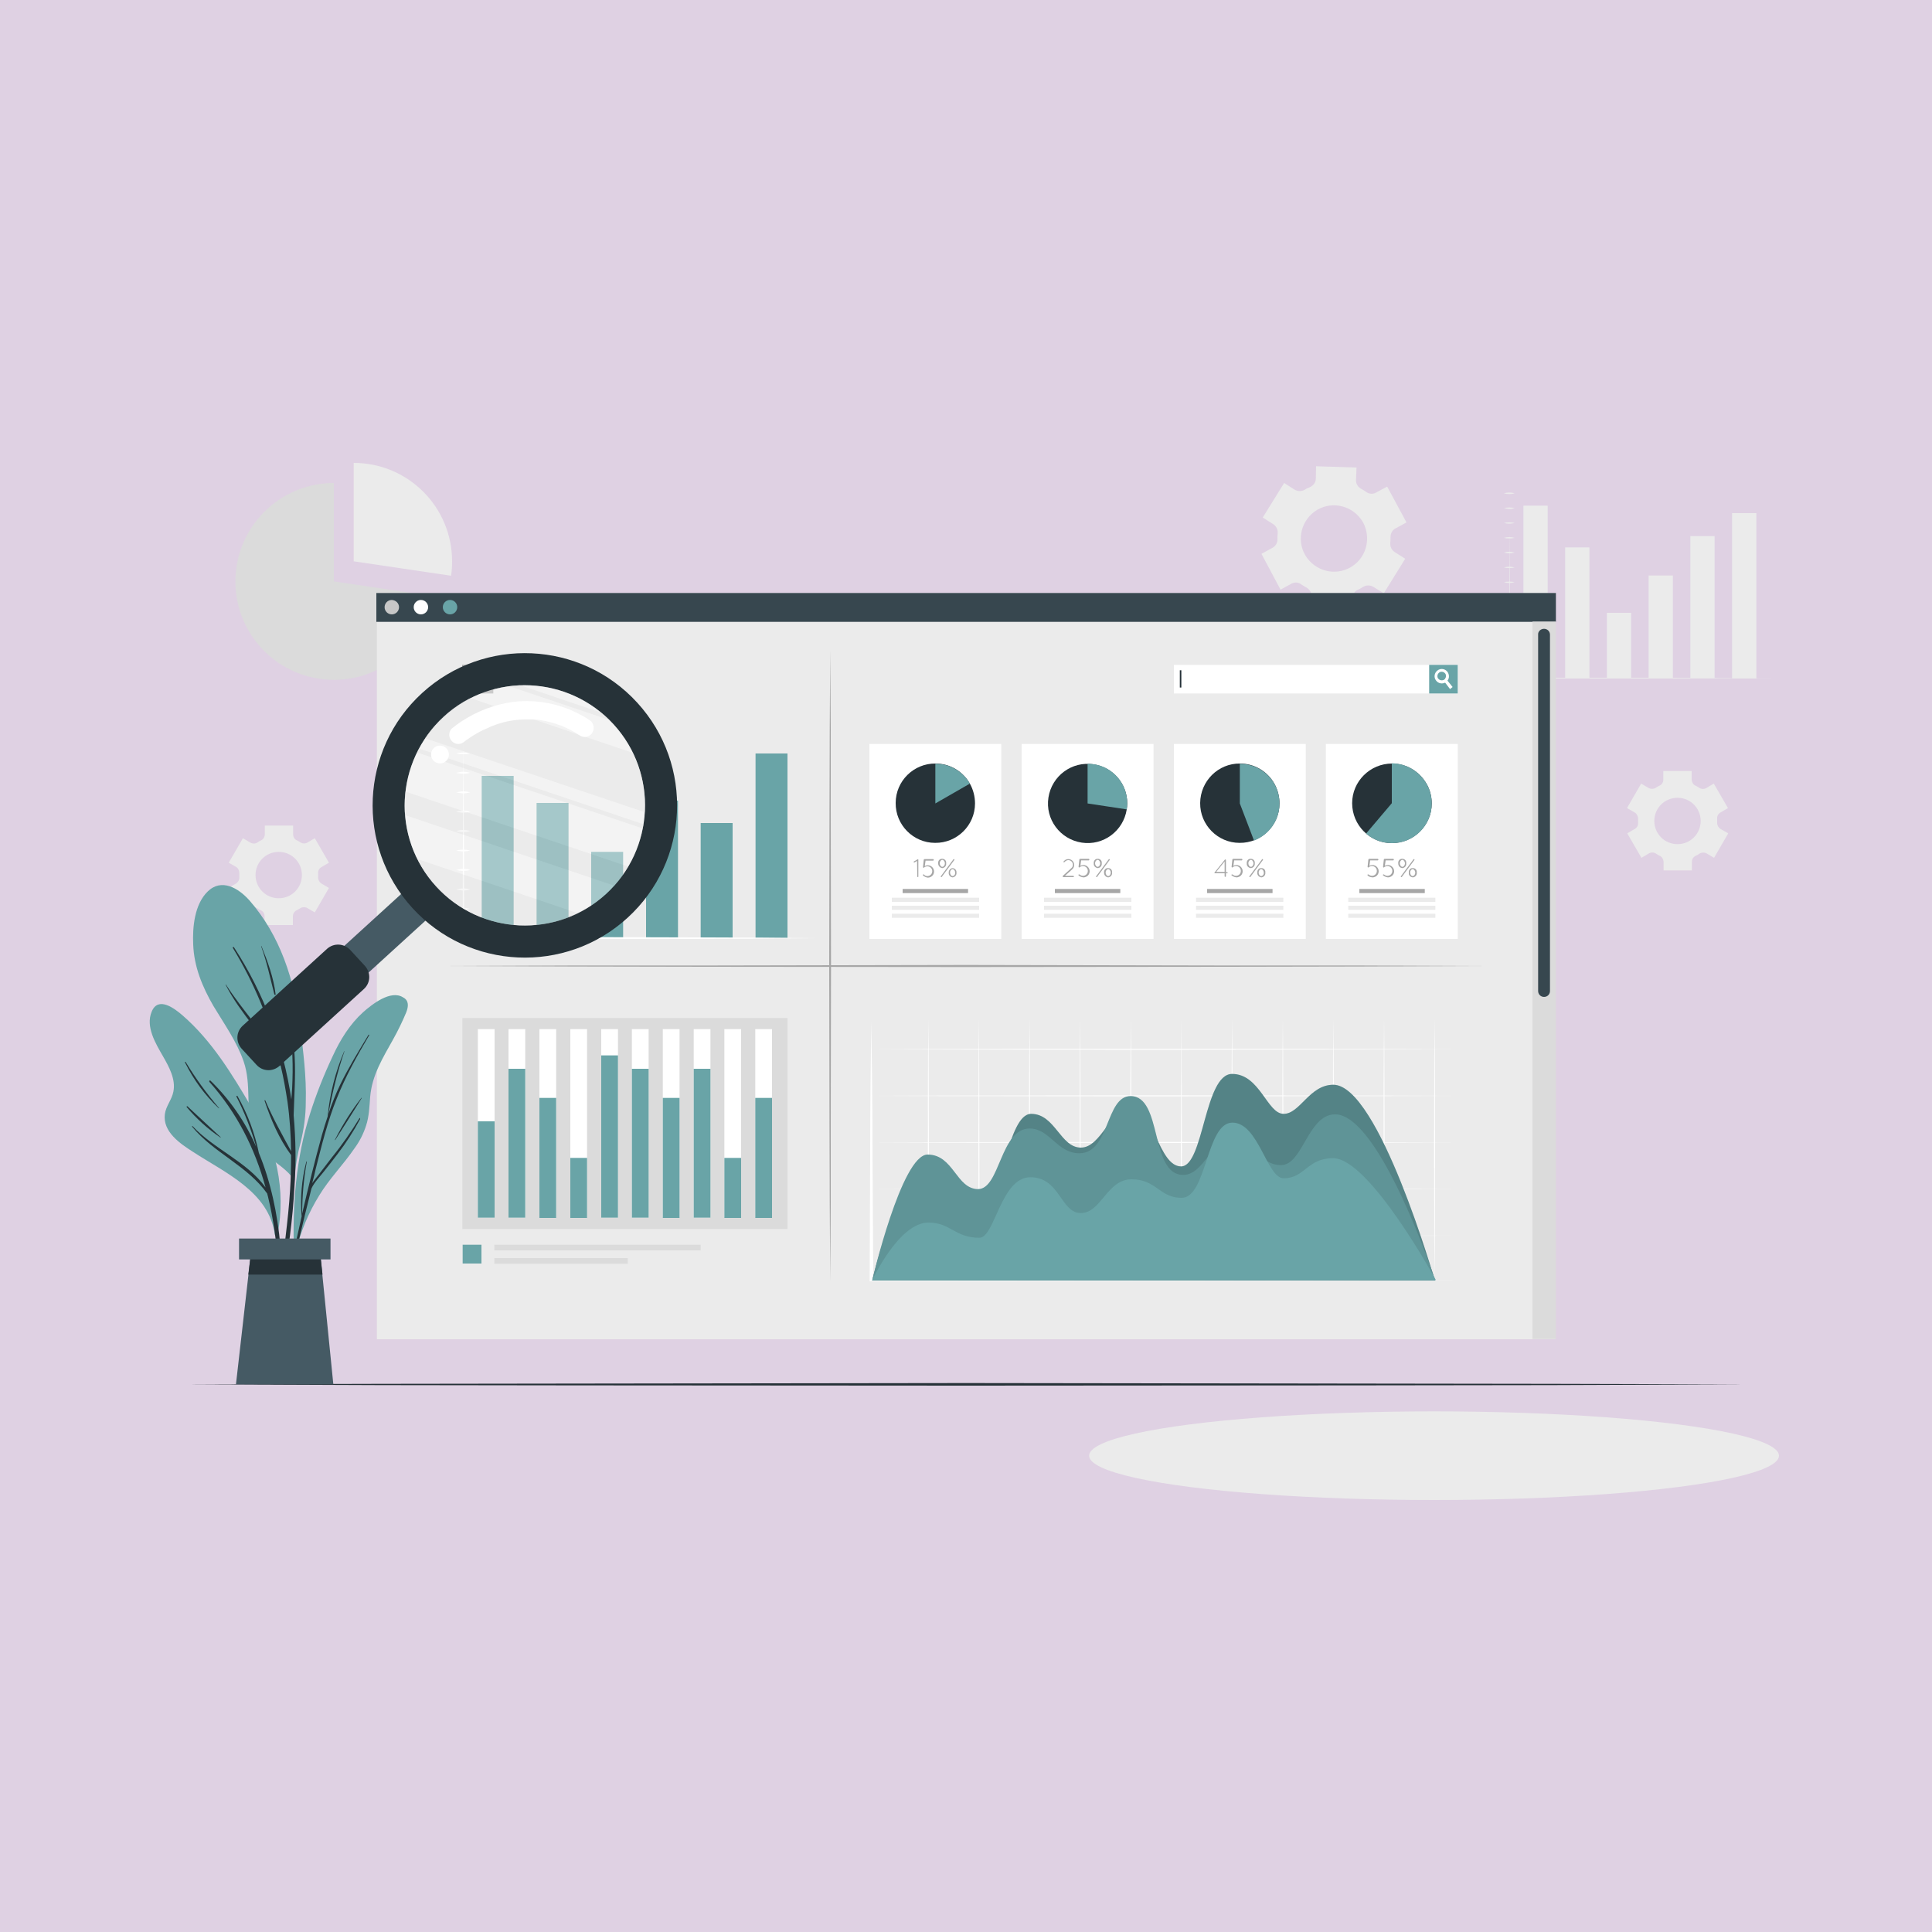 <?xml version="1.0" encoding="utf-8"?>
<!-- Generator: Adobe Illustrator 24.0.2, SVG Export Plug-In . SVG Version: 6.00 Build 0)  -->
<svg version="1.1" id="圖層_1" xmlns="http://www.w3.org/2000/svg" xmlns:xlink="http://www.w3.org/1999/xlink" x="0px" y="0px"
	 viewBox="0 0 750 750" style="enable-background:new 0 0 750 750;" xml:space="preserve">
<style type="text/css">
	.st0{fill:#DFD1E3;}
	.st1{fill:#EBEBEB;}
	.st2{fill:#DBDBDB;}
	.st3{fill:#C7C7C7;}
	.st4{fill:#263238;}
	.st5{fill:#37474F;}
	.st6{fill:#FFFFFF;}
	.st7{fill:#69A4A7;}
	.st8{fill:#A6A6A6;}
	.st9{opacity:0.2;enable-background:new    ;}
	.st10{opacity:0.1;}
	.st11{fill:#455A64;}
	.st12{opacity:0.4;}
</style>
<rect class="st0" width="750" height="750"/>
<g id="freepik--background-complete--inject-12">
	<path class="st1" d="M537.2,230.3l8.3-13.4l-4.1-2.6c-1.2-0.8-1.8-2.1-1.7-3.5c0.1-0.8,0.1-1.5,0.1-2.3c0-1.4,0.7-2.8,2-3.4
		l4.2-2.3l-7.5-13.9l-4.3,2.3c-1.2,0.7-2.7,0.6-3.8-0.2c-0.7-0.5-1.4-0.9-2.1-1.3c-1.2-0.7-2-2-1.9-3.4l0.2-4.8l-15.7-0.5l-0.1,4.8
		c0,1.4-0.9,2.6-2.1,3.2c-0.4,0.2-0.7,0.4-1.1,0.5s-0.7,0.4-1.1,0.6c-1.2,0.7-2.7,0.7-3.9,0l-4.1-2.6l-8.3,13.4l4.1,2.6
		c1.2,0.8,1.8,2.1,1.7,3.5c-0.1,0.8-0.1,1.5-0.1,2.3c0.1,1.4-0.7,2.7-2,3.4l-4.2,2.3l7.4,13.9l4.2-2.3c1.3-0.7,2.8-0.6,3.9,0.3
		c0.6,0.4,1.3,0.8,2,1.2c1.2,0.7,2,2,2,3.4l-0.1,4.9l15.7,0.5l0.2-4.8c0.1-1.4,0.9-2.7,2.2-3.2c0.4-0.2,0.7-0.3,1-0.5s0.7-0.4,1-0.6
		c1.2-0.7,2.7-0.7,3.9,0L537.2,230.3z M525.4,219.5c-5.8,4.2-13.8,2.8-18-2.9c-4.2-5.8-2.8-13.8,2.9-18c5.8-4.2,13.8-2.8,18,2.9
		c0.7,0.9,1.2,1.9,1.6,3C531.9,210,530.1,216.1,525.4,219.5z"/>
	<path class="st1" d="M91.6,336.5c0.9,0.5,1.3,1.5,1.3,2.4c0,0.3,0,0.5,0,0.8c0,0.3,0,0.5,0,0.8c0.1,1-0.4,1.9-1.3,2.5l-2.9,1.7
		l5.5,9.5l2.9-1.7c0.9-0.5,1.9-0.5,2.8,0.1c0.5,0.3,0.9,0.6,1.4,0.8c0.9,0.4,1.4,1.3,1.4,2.3v3.4h11v-3.4c0-1,0.6-1.9,1.4-2.3
		c0.5-0.3,1-0.5,1.4-0.8c0.8-0.5,1.9-0.6,2.8-0.1l2.9,1.7l5.5-9.5l-2.9-1.7c-0.8-0.5-1.3-1.4-1.3-2.4c0-0.3,0-0.5,0-0.8s0-0.5,0-0.8
		c-0.1-1,0.4-1.9,1.3-2.4l2.9-1.7l-5.5-9.5l-2.9,1.7c-0.9,0.5-1.9,0.4-2.7-0.1c-0.5-0.3-0.9-0.6-1.4-0.8c-0.9-0.4-1.4-1.3-1.4-2.3
		v-3.4h-11v3.4c0,1-0.6,1.9-1.4,2.3c-0.5,0.2-1,0.5-1.4,0.8c-0.8,0.6-1.9,0.6-2.8,0.1l-2.9-1.7l-5.5,9.5L91.6,336.5z M108.2,330.7
		c5,0,9,4,9,9s-4,9-9,9s-9-4-9-9S103.2,330.7,108.2,330.7z"/>
	<path class="st1" d="M634.6,315.4c0.8,0.5,1.3,1.4,1.3,2.4c0,0.3,0,0.5,0,0.8s0,0.5,0,0.8c0.1,1-0.4,1.9-1.3,2.4l-2.9,1.7l5.5,9.5
		l2.9-1.7c0.9-0.5,1.9-0.5,2.8,0.1c0.5,0.3,0.9,0.6,1.4,0.8c0.9,0.4,1.4,1.3,1.5,2.3v3.4h11v-3.4c0-1,0.6-1.9,1.5-2.3
		c0.5-0.2,1-0.5,1.4-0.8c0.8-0.5,1.9-0.6,2.8-0.1l2.9,1.7l5.5-9.5l-3-1.7c-0.8-0.5-1.3-1.4-1.3-2.4c0-0.3,0-0.5,0-0.8s0-0.5,0-0.8
		c-0.1-1,0.4-1.9,1.3-2.4l2.9-1.7l-5.5-9.5l-2.9,1.7c-0.9,0.5-1.9,0.5-2.8-0.1c-0.5-0.3-0.9-0.6-1.4-0.8c-0.9-0.4-1.4-1.3-1.5-2.3
		v-3.4h-11v3.4c0,1-0.6,1.9-1.5,2.3c-0.5,0.2-1,0.5-1.4,0.8c-0.8,0.5-1.9,0.6-2.8,0.1l-2.9-1.7l-5.5,9.5L634.6,315.4z M651.2,309.7
		c5,0,9,4,9,9c0,5-4,9-9,9s-9-4-9-9l0,0C642.2,313.7,646.2,309.7,651.2,309.7L651.2,309.7L651.2,309.7z"/>
	<path class="st2" d="M167.4,231.3c-3.1,20.9-22.5,35.3-43.4,32.2c-20.9-3.1-35.3-22.5-32.2-43.4c2.8-18.7,18.9-32.6,37.8-32.6v38.2
		L167.4,231.3z"/>
	<path class="st1" d="M175.5,217.9c0,1.9-0.1,3.7-0.4,5.6l-37.8-5.6v-38.2C158.4,179.7,175.5,196.8,175.5,217.9
		C175.5,217.8,175.5,217.9,175.5,217.9z"/>
	<rect x="149" y="246.3" class="st3" width="40.6" height="1"/>
	<path class="st3" d="M192.4,250.1c-1.9,0-3.4-1.5-3.4-3.3c0-1.9,1.5-3.4,3.3-3.4c1.9,0,3.4,1.5,3.4,3.3c0,0,0,0,0,0
		C195.7,248.6,194.2,250.1,192.4,250.1z M192.4,244.5c-1.3,0-2.4,1-2.4,2.3c0,1.3,1,2.4,2.3,2.4c1.3,0,2.4-1,2.4-2.3c0,0,0,0,0,0
		C194.7,245.5,193.7,244.5,192.4,244.5z"/>
	<rect x="202.7" y="244.7" class="st3" width="31.5" height="1.4"/>
	<rect x="202.7" y="247.5" class="st3" width="17.9" height="1.4"/>
	<rect x="591.4" y="196.3" class="st1" width="9.4" height="67.1"/>
	<rect x="607.6" y="212.5" class="st1" width="9.4" height="50.9"/>
	<rect x="623.8" y="237.9" class="st1" width="9.4" height="25.4"/>
	<rect x="640" y="223.4" class="st1" width="9.4" height="40"/>
	<rect x="656.2" y="208.1" class="st1" width="9.4" height="55.2"/>
	<rect x="672.4" y="199.2" class="st1" width="9.4" height="64.2"/>
	<path class="st1" d="M585.9,187.7l0.1,18.9l0.1,18.9l0.1,37.8l-0.2-0.2c8.7,0,17.3,0,26,0h26l26,0.1l26,0.1l-26,0.1l-26,0h-26
		c-8.7,0-17.3,0-26,0h-0.2v-0.2l0.1-37.8l0.1-18.9L585.9,187.7z"/>
	<path class="st1" d="M583.8,191.5c1.4-0.4,2.8-0.4,4.2,0c-0.7,0.2-1.4,0.3-2.1,0.3C585.2,191.8,584.5,191.7,583.8,191.5z"/>
	<path class="st1" d="M583.8,197.3c0.7-0.2,1.4-0.3,2.1-0.3c0.7,0,1.4,0.1,2.1,0.3c-0.7,0.2-1.4,0.3-2.1,0.3
		C585.2,197.5,584.5,197.4,583.8,197.3z"/>
	<path class="st1" d="M583.8,203c1.4-0.3,2.8-0.3,4.2,0C586.6,203.4,585.2,203.4,583.8,203L583.8,203z"/>
	<path class="st1" d="M583.8,208.8c1.4-0.4,2.8-0.4,4.2,0C586.6,209.1,585.2,209.1,583.8,208.8z"/>
	<path class="st1" d="M583.8,214.5c1.4-0.4,2.8-0.4,4.2,0C586.6,214.9,585.2,214.9,583.8,214.5z"/>
	<path class="st1" d="M583.8,220.3c1.4-0.4,2.8-0.4,4.2,0C586.6,220.6,585.2,220.6,583.8,220.3z"/>
	<path class="st1" d="M583.8,226c1.4-0.3,2.8-0.3,4.2,0C586.6,226.4,585.2,226.4,583.8,226z"/>
	<path class="st1" d="M583.8,231.8c1.4-0.3,2.8-0.3,4.2,0C586.6,232.1,585.2,232.1,583.8,231.8z"/>
	<path class="st1" d="M583.8,237.5c1.4-0.4,2.8-0.4,4.2,0C586.6,237.9,585.2,237.9,583.8,237.5z"/>
	<path class="st1" d="M583.8,243.3c1.4-0.4,2.8-0.4,4.2,0C586.6,243.6,585.2,243.6,583.8,243.3z"/>
	<path class="st1" d="M583.8,249c1.4-0.4,2.8-0.4,4.2,0C586.6,249.3,585.2,249.3,583.8,249z"/>
	<path class="st1" d="M583.8,254.8c1.4-0.4,2.8-0.4,4.2,0C586.6,255.1,585.2,255.1,583.8,254.8z"/>
</g>
<g id="freepik--Shadow--inject-12">
	<ellipse class="st1" cx="556.7" cy="565.1" rx="133.9" ry="17.2"/>
</g>
<g id="freepik--Floor--inject-12">
	<polygon class="st4" points="72.1,537.4 147.8,537.2 223.6,537.1 375,536.9 526.4,537.1 602.2,537.2 677.9,537.4 602.2,537.7 
		526.4,537.8 375,537.9 223.6,537.8 147.8,537.7 	"/>
</g>
<g id="freepik--Screen--inject-12">
	<rect x="146.3" y="230.2" class="st1" width="457.5" height="289.7"/>
	<rect x="146.1" y="230.2" class="st5" width="457.9" height="11.2"/>
	<path class="st3" d="M154.9,235.7c0,1.5-1.2,2.8-2.8,2.8c-1.5,0-2.8-1.2-2.8-2.8c0-1.5,1.2-2.8,2.8-2.8c0,0,0,0,0,0
		C153.7,233,154.9,234.2,154.9,235.7z"/>
	<circle class="st6" cx="163.4" cy="235.7" r="2.8"/>
	<path class="st7" d="M177.5,235.7c0,1.5-1.2,2.8-2.8,2.8c-1.5,0-2.8-1.2-2.8-2.8c0-1.5,1.2-2.8,2.8-2.8S177.5,234.2,177.5,235.7
		L177.5,235.7z"/>
	<rect x="594.9" y="241.3" class="st2" width="9.1" height="278.5"/>
	<path class="st5" d="M599.4,244.1L599.4,244.1c1.3,0,2.3,1,2.3,2.3v138.3c0,1.3-1,2.3-2.3,2.3h0c-1.3,0-2.3-1-2.3-2.3V246.4
		C597,245.1,598.1,244.1,599.4,244.1z"/>
	<rect x="187" y="301.2" class="st7" width="12.4" height="62.8"/>
	<rect x="208.3" y="311.7" class="st7" width="12.4" height="52.4"/>
	<rect x="229.5" y="330.7" class="st7" width="12.4" height="33.3"/>
	<rect x="250.8" y="310.8" class="st7" width="12.4" height="53.3"/>
	<rect x="272" y="319.5" class="st7" width="12.4" height="44.6"/>
	<rect x="293.3" y="292.5" class="st7" width="12.4" height="71.6"/>
	<path class="st6" d="M179.9,288.1l0.1,19l0.1,19l0.1,38l-0.3-0.3c30-0.1,60.1,0,90.1,0.1l25,0.1l22.2,0.2l-22.2,0.2l-25,0.1
		c-30,0-60.1,0.1-90.1,0.1h-0.3v-0.3l0.1-38l0.1-19L179.9,288.1z"/>
	<path class="st6" d="M177.1,292.5c1.8-0.5,3.7-0.5,5.4,0C180.8,292.9,178.9,292.9,177.1,292.5z"/>
	<path class="st6" d="M177.1,300c0.9-0.2,1.8-0.4,2.7-0.4c0.9,0,1.8,0.1,2.7,0.4C180.8,300.5,178.9,300.5,177.1,300z"/>
	<path class="st6" d="M177.1,307.6c0.9-0.2,1.8-0.4,2.7-0.4c0.9,0,1.8,0.1,2.7,0.4c-0.9,0.2-1.8,0.4-2.7,0.4
		C178.9,307.9,178,307.8,177.1,307.6z"/>
	<path class="st6" d="M177.1,315.1c1.8-0.5,3.7-0.5,5.4,0C180.8,315.6,178.9,315.6,177.1,315.1z"/>
	<path class="st6" d="M177.1,322.6c1.8-0.5,3.7-0.5,5.4,0C180.8,323.1,178.9,323.1,177.1,322.6z"/>
	<path class="st6" d="M177.1,330.2c1.8-0.5,3.7-0.5,5.4,0C180.8,330.6,178.9,330.6,177.1,330.2z"/>
	<path class="st6" d="M177.1,337.7c0.9-0.2,1.8-0.4,2.7-0.4c0.9,0,1.8,0.1,2.7,0.4C180.8,338.2,178.9,338.2,177.1,337.7z"/>
	<path class="st6" d="M177.1,345.3c0.9-0.2,1.8-0.4,2.7-0.4c0.9,0,1.8,0.1,2.7,0.4c-0.9,0.2-1.8,0.4-2.7,0.4
		C178.9,345.6,178,345.5,177.1,345.3z"/>
	<path class="st6" d="M177.1,352.8c1.8-0.5,3.7-0.5,5.4,0C180.8,353.3,178.9,353.3,177.1,352.8z"/>
	<rect x="337.5" y="288.8" class="st6" width="51.2" height="75.7"/>
	<path class="st4" d="M378.5,311.9c0,8.5-7,15.4-15.5,15.3c-8.5,0-15.4-7-15.3-15.5c0-8.5,7-15.4,15.5-15.3c5.5,0,10.6,3,13.3,7.8
		C377.8,306.5,378.5,309.2,378.5,311.9z"/>
	<path class="st7" d="M376.5,304.2l-13.4,7.7v-15.4C368.6,296.4,373.7,299.4,376.5,304.2z"/>
	<path class="st8" d="M356,334.2l-1,0.6c-0.1,0.1-0.2,0-0.3-0.1c0,0,0,0,0,0c-0.1-0.1,0-0.2,0.1-0.3c0,0,0,0,0,0l1.4-0.8
		c0.1-0.1,0.3,0,0.3,0.1c0,0.1,0,0.1,0,0.2v6.4c0,0.1-0.1,0.2-0.2,0.2s-0.2-0.1-0.2-0.2L356,334.2z"/>
	<path class="st8" d="M358.3,339.8c-0.1-0.1-0.1-0.2,0-0.3c0,0,0,0,0,0c0.1-0.1,0.3-0.1,0.4,0c0,0,0,0,0,0c0.3,0.4,0.8,0.6,1.3,0.6
		c1,0,1.9-0.8,1.9-1.9c0-1-0.8-1.9-1.9-1.9c-0.5,0-1,0.2-1.3,0.5c-0.1,0.1-0.2,0.1-0.3,0c0,0,0,0,0,0c0,0,0,0-0.1-0.1l0,0l0,0
		c0,0,0-0.1,0-0.1l0,0l0.3-2.8c0-0.1,0-0.1,0.1-0.2c0,0,0.1-0.1,0.2-0.1h3.3c0.1,0,0.3,0.1,0.3,0.3c0,0.1-0.1,0.2-0.2,0.3
		c0,0,0,0,0,0h-3l-0.3,2.1c0.4-0.2,0.8-0.3,1.2-0.3c1.3,0,2.4,1.1,2.4,2.4c0,0,0,0,0,0c0,0.6-0.2,1.2-0.7,1.7
		c-0.4,0.4-1.1,0.7-1.7,0.7C359.4,340.6,358.8,340.3,358.3,339.8z"/>
	<path class="st8" d="M364.2,335.2L364.2,335.2c-0.1-0.9,0.4-1.7,1.3-1.8s1.7,0.4,1.8,1.3c0,0.2,0,0.3,0,0.5l0,0
		c0.1,0.9-0.6,1.7-1.5,1.8c0,0,0,0,0,0C364.9,336.9,364.2,336.1,364.2,335.2C364.2,335.2,364.2,335.2,364.2,335.2z M366.8,335.2
		L366.8,335.2c0-0.8-0.5-1.4-1-1.4s-1,0.6-1,1.3l0,0c0,0.8,0.5,1.4,1,1.4S366.8,335.9,366.8,335.2z M365.2,340.2l4.9-6.6
		c0-0.1,0.1-0.1,0.2-0.1c0.1,0,0.2,0.1,0.2,0.2c0,0,0,0,0,0c0,0,0,0.1,0,0.1l-4.9,6.6c0,0.1-0.1,0.1-0.2,0.1c-0.1,0-0.2-0.1-0.2-0.2
		c0,0,0,0,0,0C365.2,340.3,365.2,340.2,365.2,340.2L365.2,340.2z M368.3,338.8L368.3,338.8c-0.1-0.9,0.6-1.7,1.5-1.8c0,0,0,0,0,0
		c0.9,0.1,1.6,0.8,1.5,1.8c0,0,0,0,0,0l0,0c0.1,0.9-0.6,1.7-1.5,1.8c0,0,0,0,0,0C368.9,340.5,368.2,339.7,368.3,338.8
		C368.3,338.8,368.3,338.8,368.3,338.8L368.3,338.8z M370.8,338.8L370.8,338.8c0-0.8-0.5-1.4-1-1.4s-1,0.6-1,1.3l0,0
		c0,0.8,0.5,1.4,1,1.4S370.9,339.5,370.8,338.8L370.8,338.8z"/>
	<rect x="350.4" y="345.1" class="st8" width="25.4" height="1.6"/>
	<rect x="346.2" y="348.5" class="st1" width="33.9" height="1.6"/>
	<rect x="346.2" y="351.6" class="st1" width="33.9" height="1.6"/>
	<rect x="346.2" y="354.7" class="st1" width="33.9" height="1.6"/>
	<rect x="396.6" y="288.8" class="st6" width="51.2" height="75.7"/>
	<path class="st4" d="M437.6,311.9c0,0.8-0.1,1.5-0.2,2.3c-1.3,8.4-9.1,14.2-17.5,12.9c-8.4-1.3-14.2-9.1-12.9-17.5
		s9.1-14.2,17.5-12.9C432,297.8,437.6,304.2,437.6,311.9z"/>
	<path class="st7" d="M437.6,311.9c0,0.8-0.1,1.5-0.2,2.3l-15.2-2.3v-15.4C430.7,296.4,437.6,303.3,437.6,311.9
		C437.6,311.8,437.6,311.8,437.6,311.9L437.6,311.9z"/>
	<path class="st8" d="M412.6,340l3.3-3c0.4-0.3,0.6-0.8,0.6-1.3c0-1-0.8-1.8-1.8-1.8c-0.4,0-0.9,0.2-1.2,0.5l-0.3,0.3
		c-0.1,0.1-0.2,0.1-0.3,0c-0.1-0.1-0.1-0.2,0-0.3l0.3-0.3c0.4-0.4,1-0.6,1.5-0.6c1.3,0,2.3,1,2.3,2.3c0,0.6-0.3,1.3-0.8,1.7
		l-2.8,2.5h3.3c0.1,0,0.2,0.2,0.2,0.3c0,0.1-0.1,0.2-0.2,0.2h-3.9c-0.1,0-0.1,0-0.2-0.1C412.5,340.3,412.5,340.1,412.6,340z"/>
	<path class="st8" d="M418.7,339.8c-0.1-0.1-0.1-0.2,0-0.3c0,0,0,0,0,0c0.1-0.1,0.3-0.1,0.4,0c0,0,0,0,0,0c0.4,0.3,0.8,0.5,1.3,0.5
		c1,0,1.9-0.8,1.9-1.9c0-1-0.8-1.9-1.9-1.9c-0.5,0-1,0.2-1.3,0.5c-0.1,0.1-0.2,0.1-0.3,0c0,0,0,0,0,0c0,0,0,0-0.1-0.1l0,0l0,0
		c0,0,0-0.1,0-0.1l0,0l0.3-2.8c0-0.1,0-0.1,0.1-0.2c0,0,0.1-0.1,0.2-0.1h3.3c0.1,0,0.3,0.1,0.3,0.3c0,0.1-0.1,0.2-0.2,0.3
		c0,0,0,0,0,0h-3l-0.3,2.1c0.4-0.2,0.8-0.3,1.2-0.3c1.3,0,2.4,1.1,2.4,2.4c0,0,0,0,0,0c0,0.6-0.2,1.2-0.7,1.7
		c-0.4,0.4-1.1,0.7-1.7,0.7C419.7,340.5,419.1,340.2,418.7,339.8z"/>
	<path class="st8" d="M424.6,335.2L424.6,335.2c-0.1-0.9,0.4-1.7,1.3-1.8s1.7,0.4,1.8,1.3c0,0.2,0,0.3,0,0.5l0,0
		c0.1,0.9-0.6,1.7-1.5,1.8c0,0,0,0,0,0C425.2,336.9,424.5,336.1,424.6,335.2C424.6,335.2,424.6,335.2,424.6,335.2z M427.1,335.2
		L427.1,335.2c0-0.8-0.5-1.4-1-1.4s-1,0.6-1,1.3l0,0c0,0.8,0.5,1.4,1,1.4S427.1,335.9,427.1,335.2z M425.5,340.2l4.9-6.6
		c0-0.1,0.1-0.1,0.2-0.1c0.1,0,0.2,0.1,0.2,0.2c0,0,0,0,0,0c0,0,0,0.1,0,0.1l-4.9,6.6c0,0.1-0.1,0.1-0.2,0.1c-0.1,0-0.2-0.1-0.2-0.2
		c0,0,0,0,0,0C425.5,340.3,425.5,340.2,425.5,340.2L425.5,340.2z M428.6,338.8L428.6,338.8c-0.1-0.9,0.4-1.7,1.3-1.8
		c0.9-0.1,1.7,0.4,1.8,1.3c0,0.2,0,0.3,0,0.5l0,0c0.1,0.9-0.6,1.7-1.5,1.8c0,0,0,0,0,0C429.3,340.5,428.6,339.8,428.6,338.8
		C428.6,338.8,428.6,338.8,428.6,338.8L428.6,338.8z M431.2,338.8L431.2,338.8c0-0.8-0.5-1.4-1-1.4s-1,0.6-1,1.3l0,0
		c0,0.8,0.5,1.4,1,1.4S431.2,339.5,431.2,338.8L431.2,338.8z"/>
	<rect x="409.5" y="345.1" class="st8" width="25.4" height="1.6"/>
	<rect x="405.3" y="348.5" class="st1" width="33.9" height="1.6"/>
	<rect x="405.3" y="351.6" class="st1" width="33.9" height="1.6"/>
	<rect x="405.3" y="354.7" class="st1" width="33.9" height="1.6"/>
	<rect x="455.7" y="288.8" class="st6" width="51.2" height="75.7"/>
	<path class="st4" d="M496.7,311.9c0,8.5-7,15.4-15.5,15.3c-8.5,0-15.4-7-15.3-15.5s7-15.4,15.5-15.3c5.5,0,10.6,3,13.3,7.8
		C496,306.5,496.7,309.2,496.7,311.9z"/>
	<path class="st7" d="M496.7,311.9c0,6.4-3.9,12.1-9.9,14.4l-5.5-14.4v-15.4C489.8,296.5,496.7,303.3,496.7,311.9L496.7,311.9z"/>
	<path class="st8" d="M475.4,339h-3.8c-0.1,0-0.1,0-0.1,0c-0.1-0.1-0.1-0.2,0-0.3c0,0,0,0,0,0l4-5l0,0c0.1-0.1,0.2-0.1,0.3,0
		c0,0,0,0,0,0c0,0,0.1,0.1,0.1,0.1l0,0v4.8h0.5c0.1,0,0.2,0.1,0.2,0.2c0,0.1-0.1,0.2-0.2,0.2c0,0,0,0,0,0h-0.5v1.2
		c0,0.1-0.2,0.2-0.3,0.2c-0.1,0-0.2-0.1-0.2-0.2L475.4,339z M475.4,338.5v-4.1l-3.3,4.1H475.4z"/>
	<path class="st8" d="M478.1,339.8c-0.1-0.1-0.1-0.2,0-0.3c0,0,0,0,0,0c0.1-0.1,0.3-0.1,0.4,0c0,0,0,0,0,0c0.4,0.3,0.8,0.5,1.3,0.5
		c1,0,1.9-0.8,1.9-1.9c0-1-0.8-1.9-1.9-1.9c-0.5,0-1,0.2-1.3,0.5c-0.1,0.1-0.2,0.1-0.3,0c0,0,0,0,0,0c0,0,0,0-0.1-0.1l0,0l0,0
		c0,0,0-0.1,0-0.1l0,0l0.3-2.8c0-0.1,0-0.1,0.1-0.2c0,0,0.1-0.1,0.2-0.1h3.3c0.1,0,0.3,0.1,0.3,0.3c0,0.1-0.1,0.2-0.2,0.3
		c0,0,0,0,0,0h-3l-0.3,2.1c0.4-0.2,0.8-0.3,1.2-0.3c1.3,0,2.4,1.1,2.4,2.4c0,0,0,0,0,0c0,0.6-0.2,1.2-0.7,1.7
		c-0.4,0.4-1.1,0.7-1.7,0.7C479.2,340.5,478.6,340.2,478.1,339.8z"/>
	<path class="st8" d="M484,335.2L484,335.2c-0.1-0.9,0.4-1.7,1.3-1.8s1.7,0.4,1.8,1.3c0,0.2,0,0.3,0,0.5l0,0
		c0.1,0.9-0.6,1.7-1.5,1.8c0,0,0,0,0,0C484.6,336.9,483.9,336.1,484,335.2C484,335.2,484,335.2,484,335.2z M486.6,335.2L486.6,335.2
		c0-0.8-0.5-1.4-1-1.4s-1,0.6-1,1.3l0,0c0,0.8,0.5,1.4,1,1.4S486.6,335.9,486.6,335.2L486.6,335.2z M485,340.2l4.9-6.6
		c0-0.1,0.1-0.1,0.2-0.1c0.1,0,0.2,0.1,0.2,0.2c0,0,0,0,0,0c0,0,0,0.1,0,0.1l-4.9,6.6c0,0.1-0.1,0.1-0.2,0.1c-0.1,0-0.2-0.1-0.2-0.2
		c0,0,0,0,0,0C484.9,340.3,485,340.2,485,340.2L485,340.2z M488.1,338.8L488.1,338.8c-0.1-0.9,0.4-1.7,1.3-1.8
		c0.9-0.1,1.7,0.4,1.8,1.3c0,0.2,0,0.3,0,0.5l0,0c0.1,0.9-0.6,1.7-1.5,1.8c0,0,0,0,0,0C488.7,340.5,488,339.7,488.1,338.8
		C488.1,338.8,488.1,338.8,488.1,338.8L488.1,338.8z M490.6,338.8L490.6,338.8c0-0.8-0.5-1.4-1-1.4s-1,0.6-1,1.3l0,0
		c0,0.8,0.5,1.4,1,1.4S490.7,339.5,490.6,338.8L490.6,338.8z"/>
	<rect x="468.6" y="345.1" class="st8" width="25.4" height="1.6"/>
	<rect x="464.3" y="348.5" class="st1" width="33.9" height="1.6"/>
	<rect x="464.3" y="351.6" class="st1" width="33.9" height="1.6"/>
	<rect x="464.3" y="354.7" class="st1" width="33.9" height="1.6"/>
	<rect x="514.7" y="288.8" class="st6" width="51.2" height="75.7"/>
	<path class="st4" d="M555.8,311.9c0,8.5-7,15.4-15.5,15.4c-8.5,0-15.4-7-15.4-15.5c0-8.5,7-15.4,15.5-15.4c5.5,0,10.6,3,13.4,7.9
		C555.1,306.5,555.8,309.2,555.8,311.9z"/>
	<path class="st7" d="M555.8,311.9c0,8.5-6.9,15.5-15.5,15.4c-3.7,0-7.2-1.3-10-3.7l10-11.8v-15.5
		C548.8,296.4,555.8,303.3,555.8,311.9C555.8,311.9,555.8,311.9,555.8,311.9L555.8,311.9z"/>
	<path class="st8" d="M530.9,339.8c-0.1-0.1-0.1-0.2,0-0.3c0,0,0,0,0,0c0.1-0.1,0.3-0.1,0.4,0c0,0,0,0,0,0c0.4,0.3,0.8,0.5,1.3,0.5
		c1,0,1.9-0.8,1.9-1.9c0-1-0.8-1.9-1.9-1.9c-0.5,0-1,0.2-1.3,0.5c-0.1,0.1-0.2,0.1-0.3,0c0,0,0,0,0,0c0,0,0,0-0.1-0.1l0,0l0,0
		c0,0,0-0.1,0-0.1l0,0l0.3-2.8c0-0.1,0-0.1,0.1-0.2c0,0,0.1-0.1,0.2-0.1h3.3c0.1,0,0.3,0.1,0.3,0.3c0,0.1-0.1,0.2-0.2,0.3
		c0,0,0,0,0,0h-3l-0.3,2.1c0.4-0.2,0.8-0.3,1.2-0.3c1.3,0,2.4,1.1,2.4,2.4c0,0,0,0,0,0c0,0.6-0.2,1.2-0.7,1.7
		c-0.4,0.4-1.1,0.7-1.7,0.7C531.9,340.5,531.3,340.3,530.9,339.8z"/>
	<path class="st8" d="M536.9,339.8c-0.1-0.1-0.1-0.2,0-0.3c0,0,0,0,0,0c0.1-0.1,0.3-0.1,0.4,0c0,0,0,0,0,0c0.4,0.3,0.8,0.5,1.3,0.5
		c1,0,1.9-0.8,1.9-1.9c0-1-0.8-1.9-1.9-1.9c-0.5,0-1,0.2-1.3,0.5c-0.1,0.1-0.2,0.1-0.3,0c0,0,0,0,0,0c0,0,0,0-0.1-0.1l0,0l0,0
		c0,0,0-0.1,0-0.1l0,0l0.3-2.8c0-0.1,0-0.1,0.1-0.2c0,0,0.1-0.1,0.2-0.1h3.3c0.1,0,0.3,0.1,0.3,0.3c0,0.1-0.1,0.2-0.2,0.3
		c0,0,0,0,0,0h-3l-0.3,2.1c0.4-0.2,0.8-0.3,1.2-0.3c1.3,0,2.4,1.1,2.4,2.4c0,0,0,0,0,0c0,0.6-0.2,1.2-0.7,1.7
		c-0.4,0.4-1.1,0.7-1.7,0.7C538,340.5,537.4,340.2,536.9,339.8z"/>
	<path class="st8" d="M542.8,335.2L542.8,335.2c-0.1-0.9,0.4-1.7,1.3-1.8c0.9-0.1,1.7,0.4,1.8,1.3c0,0.2,0,0.3,0,0.5l0,0
		c0.1,0.9-0.6,1.7-1.5,1.8c0,0,0,0,0,0C543.4,336.9,542.8,336.1,542.8,335.2C542.8,335.2,542.8,335.2,542.8,335.2z M545.4,335.2
		L545.4,335.2c0-0.8-0.5-1.4-1-1.4s-1,0.6-1,1.3l0,0c0,0.8,0.5,1.4,1,1.4S545.4,335.9,545.4,335.2z M543.8,340.2l4.9-6.6
		c0-0.1,0.1-0.1,0.2-0.1c0.1,0,0.2,0.1,0.2,0.2c0,0,0,0,0,0c0,0,0,0.1,0,0.1l-4.9,6.6c0,0.1-0.1,0.1-0.2,0.1c-0.1,0-0.2-0.1-0.2-0.2
		c0,0,0,0,0,0C543.7,340.3,543.7,340.2,543.8,340.2L543.8,340.2z M546.9,338.8L546.9,338.8c-0.1-0.9,0.4-1.7,1.3-1.8
		c0.9-0.1,1.7,0.4,1.8,1.3c0,0.2,0,0.3,0,0.5l0,0c0.1,0.9-0.6,1.7-1.5,1.8c0,0,0,0,0,0C547.5,340.5,546.8,339.8,546.9,338.8
		C546.9,338.8,546.9,338.8,546.9,338.8L546.9,338.8z M549.4,338.8L549.4,338.8c0-0.8-0.5-1.4-1-1.4s-1,0.6-1,1.3l0,0
		c0,0.8,0.5,1.4,1,1.4S549.4,339.5,549.4,338.8L549.4,338.8z"/>
	<rect x="527.7" y="345.1" class="st8" width="25.4" height="1.6"/>
	<rect x="523.4" y="348.5" class="st1" width="33.8" height="1.6"/>
	<rect x="523.4" y="351.6" class="st1" width="33.8" height="1.6"/>
	<rect x="523.4" y="354.7" class="st1" width="33.8" height="1.6"/>
	<polygon class="st8" points="322.3,252.4 322.5,283 322.5,313.7 322.6,375 322.5,436.3 322.5,467 322.3,497.6 322.1,467 322,436.3 
		321.9,375 322,313.7 322.1,283 	"/>
	<polygon class="st8" points="577.7,375 527,375.2 476.3,375.3 375,375.4 273.7,375.3 223,375.2 172.3,375 223,374.8 273.7,374.8 
		375,374.6 476.3,374.8 527,374.8 	"/>
	<path class="st6" d="M338.6,407.3c38.4-0.2,74.8-0.1,113.2-0.2c38.4,0.1,75.8,0,114.2,0.2c-38.4,0.2-75.9,0.1-114.2,0.2
		C413.4,407.5,376.9,407.5,338.6,407.3z"/>
	<path class="st6" d="M338.6,425.4c38.4-0.2,74.8-0.1,113.2-0.2c38.4,0.1,75.8,0,114.2,0.2c-38.4,0.2-75.9,0.1-114.2,0.2
		C413.4,425.5,376.9,425.6,338.6,425.4z"/>
	<path class="st6" d="M338.6,443.5c38.4-0.2,74.8-0.1,113.2-0.2c38.4,0.1,75.8,0,114.2,0.2c-38.4,0.2-75.9,0.1-114.2,0.2
		C413.4,443.6,376.9,443.7,338.6,443.5z"/>
	<path class="st6" d="M338.6,461.6c38.4-0.2,74.8-0.1,113.2-0.2c38.4,0.1,75.8,0,114.2,0.2c-38.4,0.2-75.9,0.1-114.2,0.2
		C413.4,461.7,376.9,461.8,338.6,461.6z"/>
	<path class="st6" d="M338.6,479.7c38.4-0.2,74.8-0.1,113.2-0.2c38.4,0.1,75.8,0,114.2,0.2c-38.4,0.2-75.9,0.1-114.2,0.2
		C413.4,479.8,376.9,479.9,338.6,479.7z"/>
	<path class="st6" d="M360.4,395.5c0.2,16.9,0.1,33.8,0.2,50.7c-0.1,16.9,0,33.8-0.2,50.7c-0.2-16.9-0.1-33.8-0.2-50.7
		C360.2,429.4,360.2,412.5,360.4,395.5z"/>
	<path class="st6" d="M380,395.5c0.2,16.9,0.1,33.8,0.2,50.7s0,33.8-0.2,50.7c-0.2-16.9-0.1-33.8-0.2-50.7
		C379.9,429.4,379.8,412.5,380,395.5z"/>
	<path class="st6" d="M399.7,395.5c0.2,16.9,0.1,33.8,0.2,50.7c-0.1,16.9,0,33.8-0.2,50.7c-0.2-16.9-0.1-33.8-0.2-50.7
		S399.5,412.5,399.7,395.5z"/>
	<path class="st6" d="M419.3,395.5c0.2,16.9,0.1,33.8,0.2,50.7c-0.1,16.9,0,33.8-0.2,50.7c-0.2-16.9-0.1-33.8-0.2-50.7
		C419.2,429.4,419.1,412.5,419.3,395.5z"/>
	<path class="st6" d="M439,395.5c0.2,16.9,0.1,33.8,0.2,50.7c-0.1,16.9,0,33.8-0.2,50.7c-0.2-16.9-0.1-33.8-0.2-50.7
		S438.8,412.5,439,395.5z"/>
	<path class="st6" d="M458.6,395.5c0.2,16.9,0.1,33.8,0.2,50.7c-0.1,16.9,0,33.8-0.2,50.7c-0.2-16.9-0.1-33.8-0.2-50.7
		C458.5,429.4,458.5,412.5,458.6,395.5z"/>
	<path class="st6" d="M478.3,395.5c0.2,16.9,0.1,33.8,0.2,50.7c-0.1,16.9,0,33.8-0.2,50.7c-0.2-16.9-0.1-33.8-0.2-50.7
		S478.1,412.5,478.3,395.5z"/>
	<path class="st6" d="M498,395.5c0.2,16.9,0.1,33.8,0.2,50.7c-0.1,16.9,0,33.8-0.2,50.7c-0.2-16.9-0.1-33.8-0.2-50.7
		C497.8,429.4,497.8,412.5,498,395.5z"/>
	<path class="st6" d="M517.6,395.5c0.2,16.9,0.2,33.8,0.2,50.7c-0.1,16.9,0,33.8-0.2,50.7c-0.2-16.9-0.1-33.8-0.2-50.7
		C517.5,429.4,517.4,412.5,517.6,395.5z"/>
	<path class="st6" d="M537.3,395.5c0.2,16.9,0.1,33.8,0.2,50.7c-0.1,16.9,0,33.8-0.2,50.7c-0.2-16.9-0.1-33.8-0.2-50.7
		C537.1,429.4,537.1,412.5,537.3,395.5z"/>
	<path class="st6" d="M556.9,395.5c0.2,16.9,0.2,33.8,0.2,50.7s0,33.8-0.2,50.7c-0.2-16.9-0.1-33.8-0.2-50.7
		C556.8,429.4,556.7,412.5,556.9,395.5z"/>
	<path class="st6" d="M338.2,396.6c0.3,16.7,0.5,33.4,0.5,50.2L339,497l-0.7-0.4l112.2,0.1l56.1,0.1l60.3,0.2l-60.3,0.2l-56.1,0.1
		l-112.2,0.1h-0.7V497l0.2-50.2C337.8,430.1,338,413.4,338.2,396.6z"/>
	<path class="st7" d="M338.6,497c0,0,10.6-44,21.3-44c9,0,12.8,13,20.1,13c9.6,0,11-33.6,20.3-33.6s11.3,13.1,19.3,13.1
		s11.5-15.5,19.8-15.5s10.3,22.8,19.1,22.8s9-35.9,19.8-35.9s13.6,15.5,20,15.5s10-11.3,19.3-11.3c17.6,0,39.4,76,39.4,76H338.6z"/>
	<path class="st9" d="M338.6,497c0,0,10.6-44,21.3-44c9,0,12.8,13,20.1,13c9.6,0,11-33.6,20.3-33.6s11.3,13.1,19.3,13.1
		s11.5-15.5,19.8-15.5s10.3,22.8,19.1,22.8s9-35.9,19.8-35.9s13.6,15.5,20,15.5s10-11.3,19.3-11.3c17.6,0,39.4,76,39.4,76H338.6z"/>
	<path class="st7" d="M338.6,497c0,0,11.4-48.8,21.5-48.8s11.1,13.4,19.6,13.4s8.6-23.5,20-23.5c7.9,0,10.6,9.6,19.3,9.6
		c11.9,0,10.1-22.2,19.9-22.2c12.5,0,7.4,30.6,20.4,30.6c8.2,0,10.4-13.7,20.2-13.7c6.5,0,9.3,9.9,17.8,9.9s10.4-19.7,21-19.7
		c17.4,0,38.9,64.5,38.9,64.5L338.6,497z"/>
	<g class="st10">
		<path d="M338.6,497c0,0,11.4-48.8,21.5-48.8s11.1,13.4,19.6,13.4s8.6-23.5,20-23.5c7.9,0,10.6,9.6,19.3,9.6
			c11.9,0,10.1-22.2,19.9-22.2c12.5,0,7.4,30.6,20.4,30.6c8.2,0,10.4-13.7,20.2-13.7c6.5,0,9.3,9.9,17.8,9.9s10.4-19.7,21-19.7
			c17.4,0,38.9,64.5,38.9,64.5L338.6,497z"/>
	</g>
	<path class="st7" d="M338.6,497c0,0,10.3-22.4,21.8-22.4c8.7,0,10.2,5.9,19.8,5.9c6,0,8.3-23.5,19.8-23.5s11.7,13.9,19.6,13.9
		s10.1-13.1,19.7-13.1s10.8,7.2,19.4,7.2c9.8,0,9.5-29.2,19.7-29.2s13.4,21.6,19.9,21.6c8.3,0,9.1-7.8,19.2-7.8
		c14.1,0,39.9,47.3,39.9,47.3H338.6z"/>
	<rect x="179.5" y="395.2" class="st2" width="126.2" height="81.9"/>
	<rect x="185.5" y="399.5" class="st6" width="6.5" height="73.2"/>
	<rect x="185.5" y="435.3" class="st7" width="6.5" height="37.4"/>
	<rect x="197.4" y="399.5" class="st6" width="6.5" height="73.2"/>
	<rect x="197.4" y="414.9" class="st7" width="6.5" height="57.8"/>
	<rect x="209.4" y="399.5" class="st6" width="6.5" height="73.2"/>
	<rect x="209.4" y="426.2" class="st7" width="6.5" height="46.6"/>
	<rect x="221.4" y="399.5" class="st6" width="6.5" height="73.2"/>
	<rect x="221.4" y="449.5" class="st7" width="6.5" height="23.3"/>
	<rect x="233.4" y="399.5" class="st6" width="6.5" height="73.2"/>
	<rect x="233.4" y="409.7" class="st7" width="6.5" height="63"/>
	<rect x="245.3" y="399.5" class="st6" width="6.5" height="73.2"/>
	<rect x="245.3" y="414.9" class="st7" width="6.5" height="57.8"/>
	<rect x="257.3" y="399.5" class="st6" width="6.5" height="73.2"/>
	<rect x="257.3" y="426.2" class="st7" width="6.5" height="46.6"/>
	<rect x="269.3" y="399.5" class="st6" width="6.5" height="73.2"/>
	<rect x="269.3" y="414.9" class="st7" width="6.5" height="57.8"/>
	<rect x="281.2" y="399.5" class="st6" width="6.5" height="73.2"/>
	<rect x="281.2" y="449.5" class="st7" width="6.5" height="23.3"/>
	<rect x="293.2" y="399.5" class="st6" width="6.5" height="73.2"/>
	<rect x="293.2" y="426.2" class="st7" width="6.5" height="46.6"/>
	<rect x="179.6" y="483.2" class="st7" width="7.3" height="7.3"/>
	<rect x="191.9" y="483.2" class="st2" width="80.1" height="2.2"/>
	<rect x="191.9" y="488.4" class="st2" width="51.8" height="2.2"/>
	<rect x="455.7" y="258.1" class="st6" width="110.3" height="11.1"/>
	<rect x="554.8" y="258.1" class="st7" width="11.1" height="11.1"/>
	<path class="st6" d="M563.9,266.7l-1,0.8L561,265l-0.7-0.9c0.1-0.1,0.3-0.1,0.4-0.2c0.2-0.2,0.4-0.4,0.5-0.7l0.7,1L563.9,266.7z"/>
	<path class="st6" d="M561.9,260.8c-0.9-1.2-2.7-1.5-3.9-0.5c-1.2,0.9-1.5,2.7-0.5,3.9c0.8,1.1,2.3,1.4,3.5,0.8
		c0.1-0.1,0.3-0.2,0.4-0.3c0.2-0.2,0.4-0.4,0.6-0.6C562.7,263.1,562.6,261.8,561.9,260.8z M560.7,263.8c-0.1,0.1-0.3,0.2-0.4,0.2
		c-0.9,0.3-1.8-0.1-2.2-0.9c-0.3-0.9,0.1-1.8,0.9-2.2c0.7-0.3,1.5-0.1,2,0.5c0.4,0.5,0.4,1.1,0.2,1.7
		C561.1,263.4,560.9,263.7,560.7,263.8L560.7,263.8z"/>
	<rect x="458" y="260.2" class="st4" width="0.6" height="6.7"/>
	<rect x="179.4" y="258.1" class="st8" width="12.1" height="2.2"/>
	<rect x="179.4" y="262.5" class="st8" width="12.1" height="2.2"/>
	<rect x="179.4" y="267" class="st8" width="12.1" height="2.2"/>
</g>
<g id="freepik--Plant--inject-12">
	<path class="st7" d="M116.7,443.5c-1.2,4.5-2,9.1-2.4,13.8c0.1,0.2,0.1,1.1,0,0.9c0,0.8-1.2,0.6-1.2-0.1c0-0.5,0-1,0-1.5
		c-2.7-3.3-6.6-5.5-9.8-8.4c-2.6-2.3-4.4-5.2-5.4-8.5c-2.6-9-0.2-18.6-3.3-27.6c-2.7-7.8-7.5-14.5-11.7-21.5
		c-4.3-7.4-7.6-15.3-7.9-24c-0.3-6.7,0.5-15.5,5.6-20.5c5.4-5.3,12-1.3,16.2,3.4c12,13.7,17.5,31,19.7,48.8
		c1.2,9.8,2.5,19.7,2.2,29.6C118.7,433,118,438.3,116.7,443.5z"/>
	<path class="st4" d="M114.3,460.8c0.7-9.3,0.5-18.5-0.3-27.8c0,0,0,0,0-0.1c0.2-7.5,0.8-15,0.4-22.5c-0.4-8.1-1.5-16.2-3.3-24.1
		c0-0.1-0.2-0.1-0.2,0c1.5,7.8,2.3,15.7,2.6,23.6c0.2,4.2,0.1,8.5-0.1,12.7c-0.1,1.4-0.2,2.8-0.3,4.2l0,0
		c-3.1-21.1-10.7-41.3-22.3-59.1c-0.2-0.2-0.6,0-0.4,0.3c8.3,13.6,14.4,28.4,18.2,43.8c-5.7-10.6-14.4-19.4-20.9-29.6
		c0-0.1-0.1,0-0.1,0.1c5.8,11.4,15.3,20.4,21.4,31.6c1.1,4.6,1.9,9.2,2.6,13.8c0.9,6.4,1.3,12.8,1.4,19.2c-3.5-6.5-7.1-12.8-10-19.7
		c0-0.1-0.1-0.1-0.2-0.1c-0.1,0-0.1,0.1-0.1,0.2c2.4,7.2,5.7,14.9,10.3,21.1c0,4.5-0.1,9.1-0.4,13.6c-0.7,12.1-2.7,24.1-3.7,36.2
		c0,0.2,0.1,0.3,0.3,0.3s0.3-0.1,0.3-0.3C112,485.9,113.6,473.4,114.3,460.8z"/>
	<path class="st4" d="M101.5,367.3c0-0.1-0.2,0-0.1,0.1c2.2,6.1,3.5,12.3,5.1,18.6c0,0.1,0.2,0.2,0.3,0.2c0.1,0,0.2-0.1,0.2-0.2
		C106.2,379.5,103.9,373.2,101.5,367.3z"/>
	<path class="st7" d="M157.7,393c-1.5,3.6-3.2,7.1-5.1,10.5c-4,7.2-8.2,13.9-8.9,22.3c-0.3,3.8-0.4,7.6-1.6,11.2
		c-1,3.1-2.5,6.1-4.5,8.8c-4.3,6.3-9.7,11.7-13.7,18.3c-4.2,6.8-7.3,14.2-9.1,22c-0.1,0.4-0.8,0.3-0.7-0.1c0,0,0-0.1,0-0.1
		c0,0,0-0.1,0-0.1c-0.6-18.1,0.8-36.3,6.3-53.6c2.4-7.6,5.4-15.1,8.8-22.3c2.9-6.3,6.6-12.3,11.8-17c3.4-3,10.7-8.8,15.5-5.7
		C158.8,388.4,158.6,390.7,157.7,393z"/>
	<path class="st4" d="M139.6,434c-3.2,5.2-6.7,10.3-10.6,15.1c-1.8,2.3-3.5,4.6-5.3,6.9c-0.8,1.1-1.8,2.2-2.5,3.3
		c0.5-1.9,1-3.8,1.4-5.7c2.3-9.1,4.6-18.4,8.1-27.1c3.4-8.6,7.9-16.6,12.6-24.6c0.1-0.2-0.2-0.4-0.3-0.1
		c-3.8,6.3-7.7,12.6-10.9,19.2c-1.8,3.7-3.3,7.5-4.6,11.4c1.5-8.2,3.5-16.4,6.2-24.3c0-0.1-0.1-0.1-0.1,0c-3.4,8-5.6,16.6-6.4,25.3
		l0,0c-0.8,2.4-1.5,4.7-2.2,7.1c-2.8,10.1-5.3,20.3-7.7,30.6c0-6.7,0.6-13.5,1.8-20.1c0-0.1-0.2-0.2-0.2,0
		c-1.8,6.9-2.4,14.1-1.8,21.2c-0.9,3.9-1.7,7.8-2.6,11.7c-1.8,8.3-4,16.8-5,25.3c0,0.1,0.1,0.2,0.2,0.2c0.1,0,0.1,0,0.2-0.1
		c1.2-4.6,2-9.3,3-13.9s2.1-9.3,3.1-13.9c1.6-6.7,3.2-13.4,4.9-20.1c1.1-2.5,3.3-4.6,4.9-6.7c1.8-2.3,3.6-4.5,5.3-6.8
		c3.3-4.3,6.2-8.8,8.7-13.5C139.8,434,139.6,433.9,139.6,434z"/>
	<path class="st4" d="M140.3,426.2c-4,5.1-7.4,10.6-10.3,16.3c0,0.1,0.1,0.1,0.1,0.1c3.5-5.4,6.9-10.9,10.3-16.3
		C140.5,426.3,140.4,426.1,140.3,426.2z"/>
	<path class="st7" d="M63.3,410.1c2.3,4,5,8.9,4,13.7c-0.6,3.1-2.9,5.6-3.3,8.7c-0.9,6.9,6,11.5,11,14.7
		c12.4,8.1,29.4,15.4,31.7,32.1c0.1,0.6,1.1,0.4,1-0.1c0,0,0-0.1,0-0.1c0,0,0.1,0,0.1-0.1c1.6-8.4,1.5-17-0.2-25.4
		c-1.8-8.6-5.6-16.3-10-23.8c-7.5-12.8-15.4-25.8-26.7-35.6c-3.1-2.7-9.5-7.6-12-1.5C56.4,398.6,60.5,405.2,63.3,410.1z"/>
	<path class="st4" d="M74.7,437.1c8.2,8.9,21.3,13.9,28.4,23.9c-4.2-15.3-11.1-29-21.8-41c-0.1-0.1-0.1-0.3,0-0.5
		c0.1-0.1,0.3-0.1,0.4,0c7.6,7.4,13.6,16.1,17.8,25.8c-2-6.8-4.5-13.3-7.7-19.6c-0.1-0.2,0.2-0.5,0.4-0.2c3.9,6.9,6.7,14.3,8.3,22.1
		c9.3,22.6,10.2,49.1,8.3,73c0,0.3-0.6,0.3-0.5,0c0.5-18.8,0.2-37.9-4.3-56.2c-0.1-0.4-0.2-0.8-0.3-1.1
		c-7.7-10.8-20.7-15.7-29.1-25.9C74.5,437.2,74.6,437.1,74.7,437.1z"/>
	<path class="st4" d="M72.8,429.5c4.3,4,8.6,8,12.9,12c0,0,0,0.1-0.1,0.1c-4.9-3.3-9.3-7.3-13.1-11.8c-0.1-0.1-0.1-0.2,0-0.3
		C72.6,429.4,72.7,429.4,72.8,429.5L72.8,429.5z"/>
	<path class="st4" d="M72.1,412.3c3.8,6.3,8.1,12.2,12.9,17.8c0.1,0.1,0,0.2-0.1,0.1c-5.4-5.1-9.8-11.1-13.1-17.8
		c0-0.1,0-0.2,0.1-0.2C72,412.2,72.1,412.2,72.1,412.3L72.1,412.3z"/>
	<polygon class="st11" points="91.6,537.4 129.4,537.4 124.3,486.5 97.4,486.5 	"/>
	<polygon class="st4" points="96.4,494.8 125.2,494.8 124.3,486.5 97.4,486.5 	"/>
	<rect x="92.8" y="480.8" class="st11" width="35.5" height="8.1"/>
</g>
<g id="freepik--magnifying-glass--inject-12">
	
		<rect x="123.7" y="358.9" transform="matrix(0.739 -0.674 0.674 0.739 -208.683 193.566)" class="st11" width="43.3" height="14"/>
	<path class="st4" d="M247.4,272.8c-22-24.1-59.4-25.8-83.5-3.8c-24.1,22-25.8,59.4-3.8,83.5c22,24.1,59.4,25.8,83.5,3.8
		C267.7,334.3,269.4,296.9,247.4,272.8C247.4,272.8,247.4,272.8,247.4,272.8z M169.3,344.1c-17.4-19-16-48.5,3-65.9s48.5-16,65.9,3
		c17.4,19,16,48.5-3,65.9c0,0,0,0,0,0C216.1,364.4,186.6,363.1,169.3,344.1L169.3,344.1z"/>
	<path class="st4" d="M135.9,368.7l5.8,6.3c2.3,2.6,2.2,6.5-0.4,8.9l-32.8,29.9c-2.6,2.3-6.5,2.2-8.9-0.4l-5.8-6.3
		c-2.3-2.6-2.2-6.5,0.4-8.9l32.8-29.9C129.6,366,133.5,366.2,135.9,368.7z"/>
	<g class="st12">
		<path class="st6" d="M235.2,347.1c-19,17.4-48.5,16-65.9-3c-17.4-19-16-48.5,3-65.9c19-17.4,48.5-16,65.9,3c0,0,0,0,0,0
			C255.5,300.2,254.2,329.7,235.2,347.1z"/>
		<path class="st1" d="M224.3,354.5c-23,11.2-50.8,1.9-62.2-21L224.3,354.5z"/>
		<path class="st1" d="M250.3,315.3L165,286.6c2.1-3.1,4.5-5.9,7.2-8.4c3.1-2.9,6.6-5.3,10.4-7.2l62.9,21.2
			C249.2,299.4,250.8,307.3,250.3,315.3z"/>
		<path class="st1" d="M238.4,343.8l-81.2-27.4c-0.2-3-0.2-6.1,0.2-9.1l86.5,29.1C242.3,339,240.5,341.5,238.4,343.8z"/>
		<path class="st1" d="M249.5,321.6l-87.6-29.5c0.3-0.5,0.5-1,0.8-1.5l87.2,29.4C249.7,320.5,249.6,321.1,249.5,321.6z"/>
		<path class="st1" d="M236.6,279.5l-38.9-13.1c1.4-0.2,2.8-0.3,4.2-0.4l31.6,10.7C234.5,277.6,235.6,278.5,236.6,279.5z"/>
	</g>
	<path class="st6" d="M180.5,287.7l0.1-0.1C181.3,287,179.9,288.1,180.5,287.7c0.4-0.3,1.1-0.8,1.7-1.2c2.1-1.4,4.3-2.7,6.7-3.7
		l1-0.4c0.1,0-0.8,0.3-0.1,0l0.6-0.3c0.8-0.3,1.6-0.6,2.4-0.9c1.8-0.6,3.6-1.1,5.4-1.4l1.3-0.2c0.6-0.1-0.7,0.1,0.1,0l0.8-0.1
		c1-0.1,2-0.2,3.1-0.2s2.2,0,3.3,0c0.5,0,1,0.1,1.5,0.1c0.9,0.1-0.4-0.1,0.3,0l0.9,0.1c2.7,0.4,5.4,1.1,8,2.1l0.1,0l0.3,0.1
		c0.4,0.2,0.8,0.3,1.1,0.5c0.7,0.3,1.4,0.6,2.1,1c1.5,0.7,2.9,1.6,4.3,2.5c1.7,0.9,3.9,0.2,4.7-1.6c0.8-1.6,0.2-3.7-1.3-4.6
		c-8.8-5.8-19.4-8.3-29.8-7c-7.1,1-13.8,3.6-19.8,7.5c-1.3,0.9-2.6,1.8-3.8,2.8c-1.4,1.4-1.3,3.6,0.1,5c0,0,0,0,0,0
		C176.9,289.2,179.1,289.1,180.5,287.7L180.5,287.7z"/>
	<path class="st6" d="M173.3,295.3c-1.3,1.4-3.5,1.4-4.9,0.1c-1.4-1.3-1.4-3.5-0.1-4.9c1.3-1.4,3.5-1.4,4.9-0.1
		C174.6,291.8,174.6,294,173.3,295.3z"/>
</g>
</svg>
